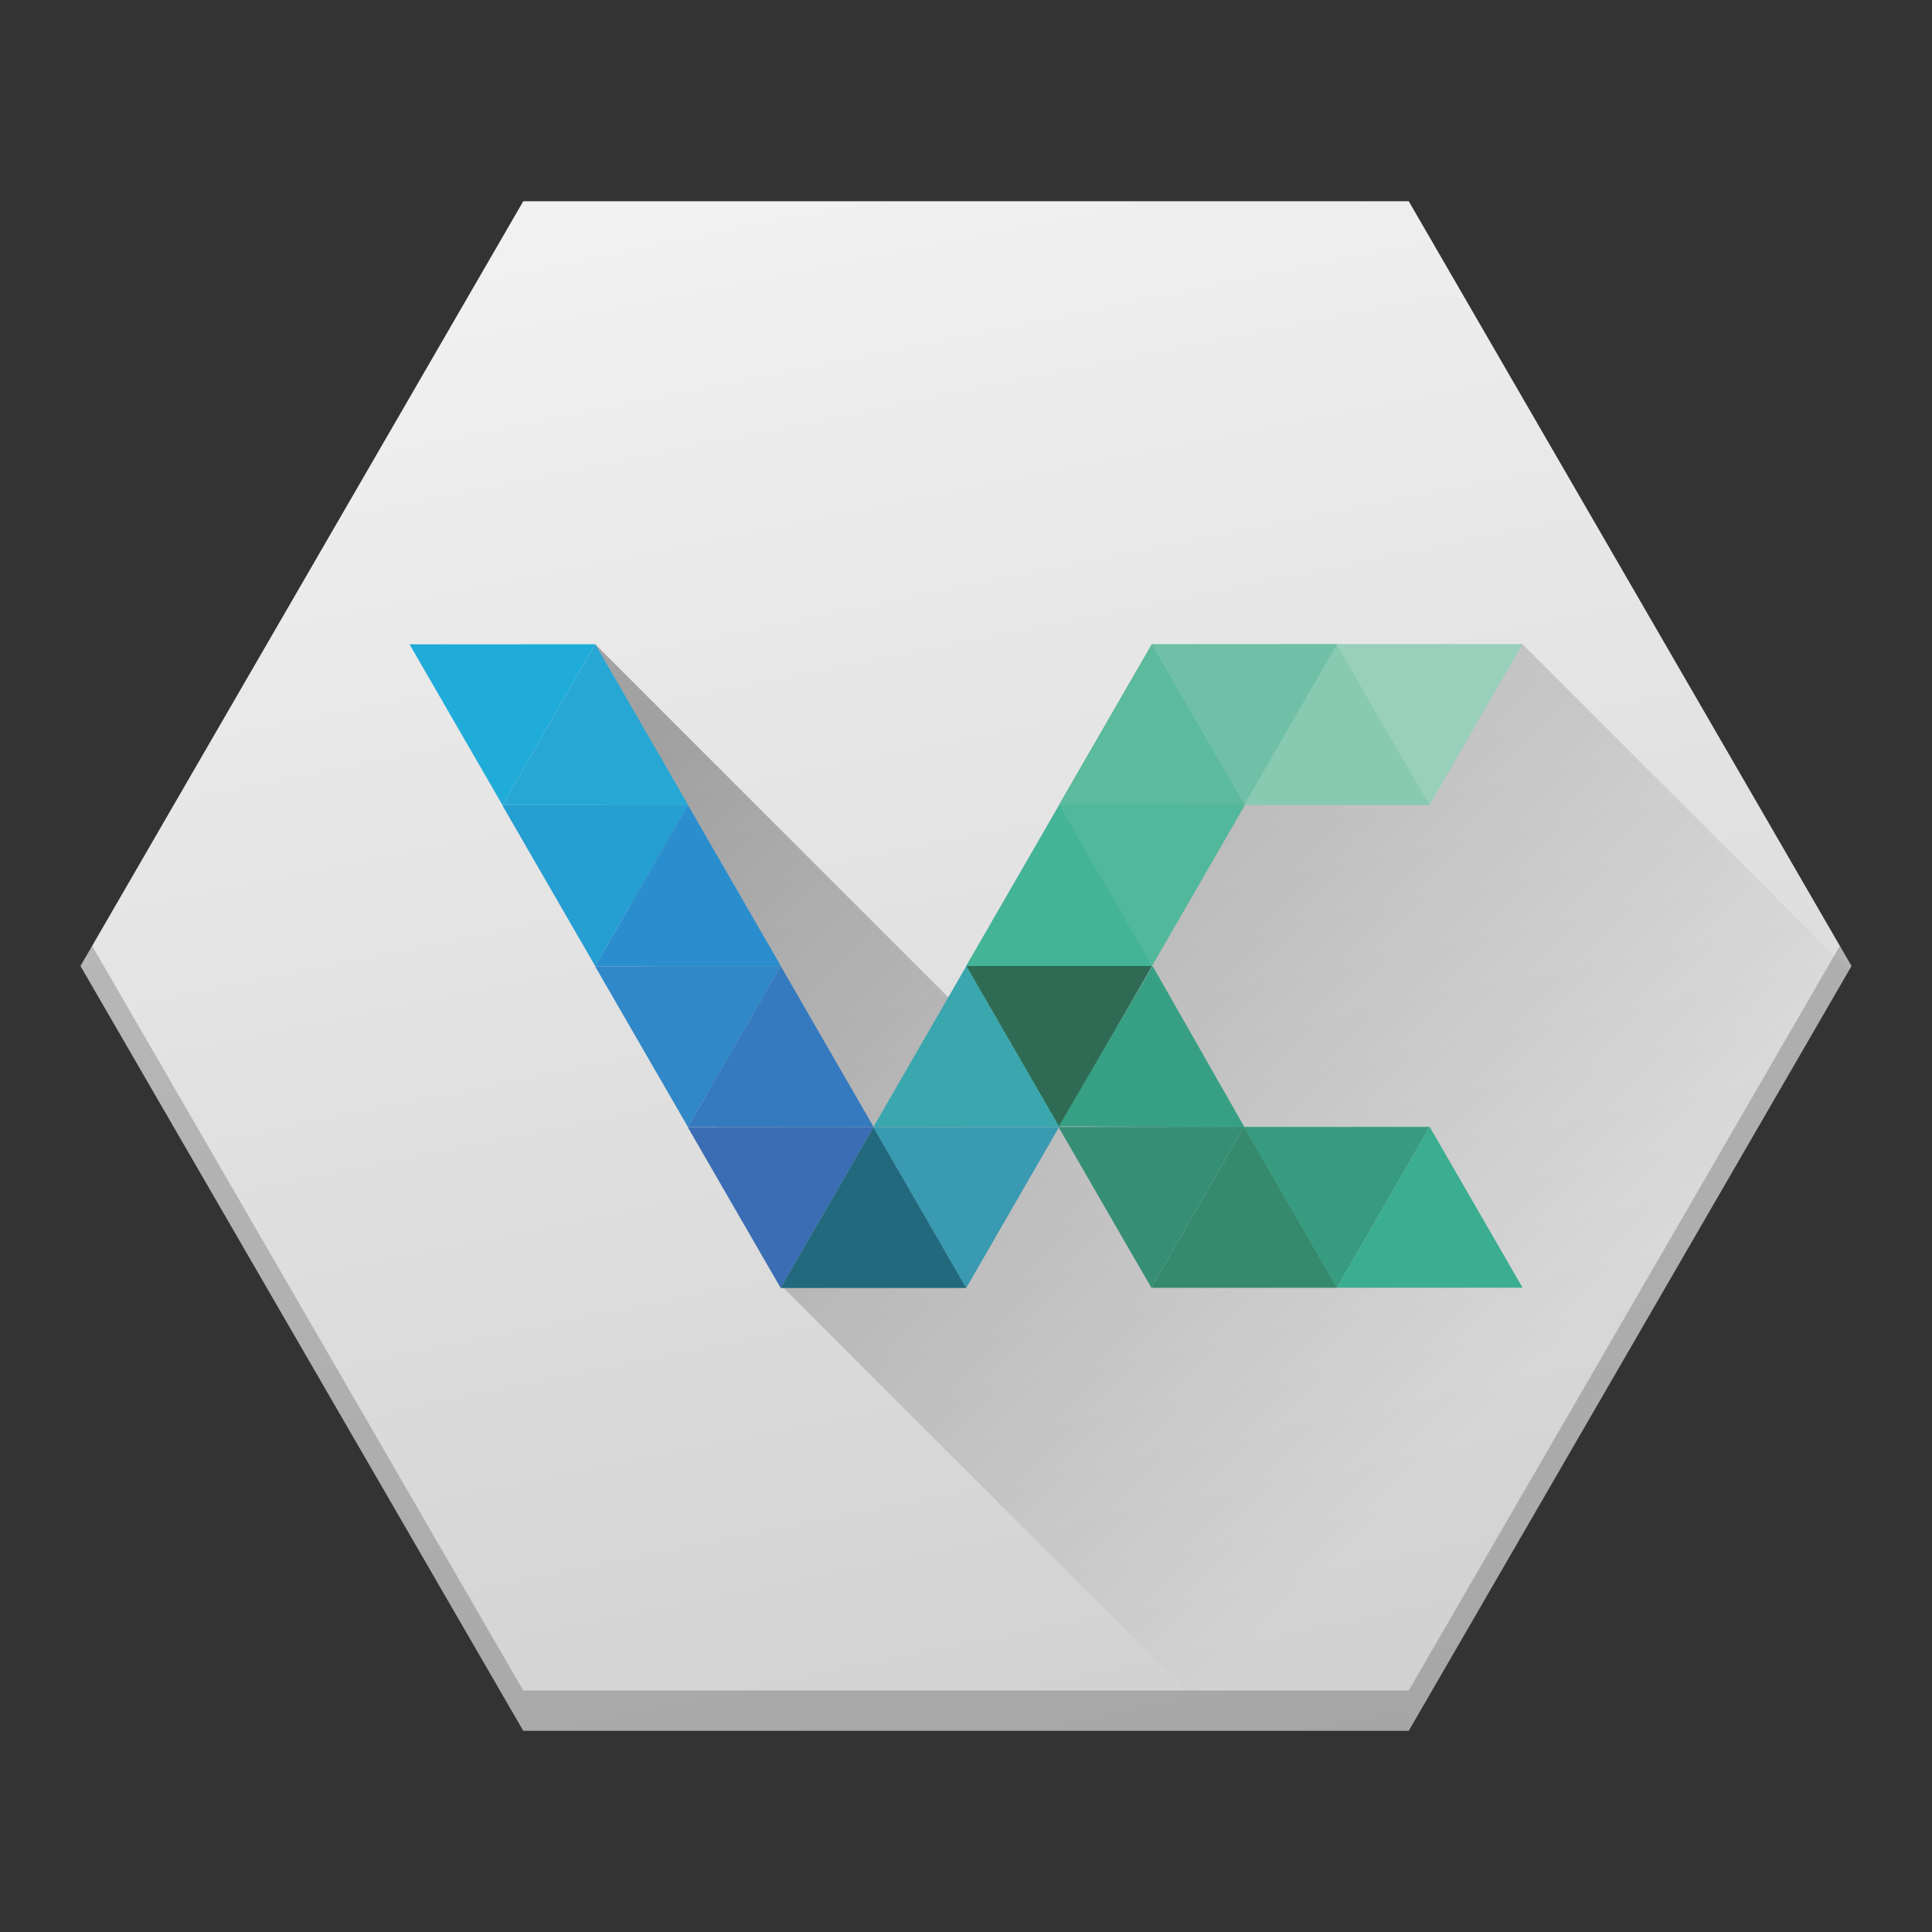<?xml version="1.0" encoding="UTF-8" standalone="no"?>
<svg
   xmlns:dc="http://purl.org/dc/elements/1.1/"
   xmlns:cc="http://creativecommons.org/ns#"
   xmlns:rdf="http://www.w3.org/1999/02/22-rdf-syntax-ns#"
   xmlns:svg="http://www.w3.org/2000/svg"
   xmlns="http://www.w3.org/2000/svg"
   xmlns:xlink="http://www.w3.org/1999/xlink"
   xmlns:sodipodi="http://sodipodi.sourceforge.net/DTD/sodipodi-0.dtd"
   xmlns:inkscape="http://www.inkscape.org/namespaces/inkscape"
   width="48"
   height="48"
   version="1"
   id="svg16"
   sodipodi:docname="veracrypt.svg"
   inkscape:version="0.92.3 (2405546, 2018-03-11)">
  <rect width="100%" height="100%" fill="#333333" stroke="none"/>
  <defs
     id="defs20">
    <linearGradient
       inkscape:collect="always"
       id="linearGradient1040">
      <stop
         style="stop-color:#d0d0d0;stop-opacity:1"
         offset="0"
         id="stop1036" />
      <stop
         style="stop-color:#f1f1f1;stop-opacity:1"
         offset="1"
         id="stop1038" />
    </linearGradient>
    <linearGradient
       inkscape:collect="always"
       id="linearGradient1032">
      <stop
         style="stop-color:#000000;stop-opacity:1;"
         offset="0"
         id="stop1028" />
      <stop
         style="stop-color:#000000;stop-opacity:0;"
         offset="1"
         id="stop1030" />
    </linearGradient>
    <linearGradient
       inkscape:collect="always"
       xlink:href="#linearGradient1032"
       id="linearGradient1034"
       x1="19"
       y1="16"
       x2="37.533"
       y2="34.533"
       gradientUnits="userSpaceOnUse" />
    <linearGradient
       inkscape:collect="always"
       xlink:href="#linearGradient1040"
       id="linearGradient1042"
       x1="32.388"
       y1="43.545"
       x2="24.38"
       y2="3.92"
       gradientUnits="userSpaceOnUse" />
  </defs>
  <sodipodi:namedview
     pagecolor="#ffffff"
     bordercolor="#666666"
     borderopacity="1"
     objecttolerance="10"
     gridtolerance="10"
     guidetolerance="10"
     inkscape:pageopacity="0"
     inkscape:pageshadow="2"
     inkscape:window-width="1920"
     inkscape:window-height="1026"
     id="namedview18"
     showgrid="false"
     inkscape:zoom="14.94"
     inkscape:cx="13.959839"
     inkscape:cy="23.732262"
     inkscape:window-x="0"
     inkscape:window-y="30"
     inkscape:window-maximized="1"
     inkscape:current-layer="svg16">
    <inkscape:grid
       type="xygrid"
       id="grid962" />
  </sodipodi:namedview>
  <path
     style="opacity:1;fill:url(#linearGradient1042);fill-opacity:1;stroke:none;stroke-width:3.499;stroke-linecap:round;stroke-linejoin:round;stroke-miterlimit:4;stroke-dasharray:none;stroke-dashoffset:0;stroke-opacity:1;paint-order:normal"
     d="M 13,5 H 35 L 46,24 35,43 H 13 L 2,24 Z"
     id="path939"
     inkscape:connector-curvature="0" />
  <path
     style="opacity:0.3;fill:url(#linearGradient1034);fill-opacity:1;stroke:none;stroke-width:5.394;stroke-linecap:round;stroke-linejoin:round;stroke-miterlimit:4;stroke-dasharray:none;stroke-dashoffset:0;stroke-opacity:1;paint-order:normal"
     d="M 37.822 16 L 34.41 19.41 L 33 18 L 30 19 L 27.344 23.656 L 27.844 24.156 L 25.391 26.609 L 14.787 16.004 L 15 21 L 19.408 31.939 L 30.469 43 L 35 43 L 45.936 24.113 L 37.822 16 z "
     id="rect1016" />
  <g
     id="g4146"
     transform="matrix(0.094,0,0,-0.094,12.484,20.004)">
    <path
       d="m 0,0 -24.56,42.513 49.098,0.013 z"
       style="fill:#20acd9;fill-opacity:1;fill-rule:nonzero;stroke:none"
       id="path4148"
       inkscape:connector-curvature="0" />
  </g>
  <g
     id="g4150"
     transform="matrix(0.094,0,0,-0.094,12.483,20.003)">
    <path
       d="M 0,0 24.549,42.52 49.098,0 Z"
       style="fill:#27a7d4;fill-opacity:1;fill-rule:nonzero;stroke:none"
       id="path4152"
       inkscape:connector-curvature="0" />
  </g>
  <g
     id="g4154"
     transform="matrix(0.094,0,0,-0.094,14.788,24.002)">
    <path
       d="m 0,0 -24.56,42.513 49.098,0.013 z"
       style="fill:#259ed2;fill-opacity:1;fill-rule:nonzero;stroke:none"
       id="path4156"
       inkscape:connector-curvature="0" />
  </g>
  <g
     id="g4158"
     transform="matrix(0.094,0,0,-0.094,14.787,24.002)">
    <path
       d="M 0,0 24.549,42.52 49.098,0 Z"
       style="fill:#2a8ece;fill-opacity:1;fill-rule:nonzero;stroke:none"
       id="path4160"
       inkscape:connector-curvature="0" />
  </g>
  <g
     id="g4162"
     transform="matrix(0.094,0,0,-0.094,17.092,28.001)">
    <path
       d="m 0,0 -24.56,42.513 49.098,0.013 z"
       style="fill:#3088c8;fill-opacity:1;fill-rule:nonzero;stroke:none"
       id="path4164"
       inkscape:connector-curvature="0" />
  </g>
  <g
     id="g4166"
     transform="matrix(0.094,0,0,-0.094,17.091,28.001)">
    <path
       d="M 0,0 24.549,42.52 49.098,0 Z"
       style="fill:#357abe;fill-opacity:1;fill-rule:nonzero;stroke:none"
       id="path4168"
       inkscape:connector-curvature="0" />
  </g>
  <g
     id="g4170"
     transform="matrix(0.094,0,0,-0.094,19.396,32)">
    <path
       d="m 0,0 -24.56,42.513 49.098,0.013 z"
       style="fill:#3a6db3;fill-opacity:1;fill-rule:nonzero;stroke:none"
       id="path4172"
       inkscape:connector-curvature="0" />
  </g>
  <g
     id="g4174"
     transform="matrix(0.094,0,0,-0.094,19.395,32)">
    <path
       d="M 0,0 24.549,42.52 49.098,0 Z"
       style="fill:#22697d;fill-opacity:1;fill-rule:nonzero;stroke:none"
       id="path4176"
       inkscape:connector-curvature="0" />
  </g>
  <g
     id="g4178"
     transform="matrix(0.094,0,0,-0.094,24.005,32)">
    <path
       d="m 0,0 -24.56,42.513 49.098,0.013 z"
       style="fill:#3a9ab1;fill-opacity:1;fill-rule:nonzero;stroke:none"
       id="path4180"
       inkscape:connector-curvature="0" />
  </g>
  <g
     id="g4182"
     transform="matrix(0.094,0,0,-0.094,21.699,28.001)">
    <path
       d="M 0,0 24.549,42.52 49.098,0 Z"
       style="fill:#3aa6ae;fill-opacity:1;fill-rule:nonzero;stroke:none"
       id="path4184"
       inkscape:connector-curvature="0" />
  </g>
  <g
     id="g4186"
     transform="matrix(0.094,0,0,-0.094,26.309,28.001)">
    <path
       d="m 0,0 -24.56,42.513 49.098,0.013 z"
       style="fill:#3bacac;fill-opacity:1;fill-rule:nonzero;stroke:none"
       id="path4188"
       inkscape:connector-curvature="0" />
  </g>
  <g
     id="g4190"
     transform="matrix(0.094,0,0,-0.094,24.004,24.001)">
    <path
       d="M 0,0 24.549,42.52 49.099,0 Z"
       style="fill:#3daaa0;fill-opacity:1;fill-rule:nonzero;stroke:none"
       id="path4192"
       inkscape:connector-curvature="0" />
  </g>
  <g
     id="g4194"
     transform="matrix(0.094,0,0,-0.094,28.613,24.002)">
    <path
       d="m 0,0 -24.56,42.513 49.099,0.013 z"
       style="fill:#3faa8d;fill-opacity:1;fill-rule:nonzero;stroke:none"
       id="path4196"
       inkscape:connector-curvature="0" />
  </g>
  <g
     id="g4198"
     transform="matrix(0.094,0,0,-0.094,26.308,20.003)">
    <path
       d="M 0,0 24.549,42.52 49.098,0 Z"
       style="fill:#40ab86;fill-opacity:1;fill-rule:nonzero;stroke:none"
       id="path4200"
       inkscape:connector-curvature="0" />
  </g>
  <g
     id="g4202"
     transform="matrix(0.094,0,0,-0.094,26.318,27.996)">
    <path
       d="m 0,0 -24.561,42.513 49.099,0.013 z"
       style="fill:#2f6b54;fill-opacity:1;fill-rule:nonzero;stroke:none"
       id="path4204"
       inkscape:connector-curvature="0" />
  </g>
  <g
     id="g4206"
     transform="matrix(0.094,0,0,-0.094,24.013,23.997)">
    <path
       d="M 0,0 24.549,42.52 49.098,0 Z"
       style="fill:#44b496;fill-opacity:1;fill-rule:nonzero;stroke:none"
       id="path4208"
       inkscape:connector-curvature="0" />
  </g>
  <g
     id="g4210"
     transform="matrix(0.094,0,0,-0.094,28.622,23.998)">
    <path
       d="m 0,0 -24.559,42.513 49.098,0.013 z"
       style="fill:#52b89b;fill-opacity:1;fill-rule:nonzero;stroke:none"
       id="path4212"
       inkscape:connector-curvature="0" />
  </g>
  <g
     id="g4214"
     transform="matrix(0.094,0,0,-0.094,26.317,19.999)">
    <path
       d="M 0,0 24.549,42.52 49.098,0 Z"
       style="fill:#5cba9d;fill-opacity:1;fill-rule:nonzero;stroke:none"
       id="path4216"
       inkscape:connector-curvature="0" />
  </g>
  <g
     id="g4218"
     transform="matrix(0.094,0,0,-0.094,30.927,19.999)">
    <path
       d="m 0,0 -24.561,42.513 49.098,0.013 z"
       style="fill:#6fc0a6;fill-opacity:1;fill-rule:nonzero;stroke:none"
       id="path4220"
       inkscape:connector-curvature="0" />
  </g>
  <g
     id="g4222"
     transform="matrix(0.094,0,0,-0.094,30.909,20.003)">
    <path
       d="M 0,0 24.549,42.52 49.1,0 Z"
       style="fill:#88c9b2;fill-opacity:1;fill-rule:nonzero;stroke:none"
       id="path4224"
       inkscape:connector-curvature="0" />
  </g>
  <g
     id="g4226"
     transform="matrix(0.094,0,0,-0.094,35.517,19.999)">
    <path
       d="M 0,0 -24.543,42.522 24.555,42.516 Z"
       style="fill:#99d0bb;fill-opacity:1;fill-rule:nonzero;stroke:none"
       id="path4228"
       inkscape:connector-curvature="0" />
  </g>
  <g
     id="g4230"
     transform="matrix(0.094,0,0,-0.094,26.306,27.983)">
    <path
       d="M 0,0 24.786,42.383 49.098,-0.273 Z"
       style="fill:#37a084;fill-opacity:1;fill-rule:nonzero;stroke:none"
       id="path4232"
       inkscape:connector-curvature="0" />
  </g>
  <g
     id="g4234"
     transform="matrix(0.094,0,0,-0.094,28.605,31.995)">
    <path
       d="M 0,0 24.549,42.52 49.1,0 Z"
       style="fill:#35896c;fill-opacity:1;fill-rule:nonzero;stroke:none"
       id="path4236"
       inkscape:connector-curvature="0" />
  </g>
  <g
     id="g4238"
     transform="matrix(0.094,0,0,-0.094,33.214,31.995)">
    <path
       d="m 0,0 -24.559,42.513 49.098,0.013 z"
       style="fill:#379b7f;fill-opacity:1;fill-rule:nonzero;stroke:none"
       id="path4240"
       inkscape:connector-curvature="0" />
  </g>
  <g
     id="g4242"
     transform="matrix(0.094,0,0,-0.094,33.213,31.994)">
    <path
       d="M 0,0 24.549,42.52 49.098,0 Z"
       style="fill:#3bad91;fill-opacity:1;fill-rule:nonzero;stroke:none"
       id="path4244"
       inkscape:connector-curvature="0" />
  </g>
  <g
     id="g4246"
     transform="matrix(0.094,0,0,-0.094,28.606,31.995)">
    <path
       d="m 0,0 -24.56,42.513 49.097,0.013 z"
       style="fill:#368f74;fill-opacity:1;fill-rule:nonzero;stroke:none"
       id="path4248"
       inkscape:connector-curvature="0" />
  </g>
  <path
     style="opacity:0.2;fill:#000000;fill-opacity:1;stroke:none;stroke-width:3.499;stroke-linecap:round;stroke-linejoin:round;stroke-miterlimit:4;stroke-dasharray:none;stroke-dashoffset:0;stroke-opacity:1;paint-order:normal"
     d="M 2.289 23.5 L 2 24 L 13 43 L 35 43 L 46 24 L 45.711 23.5 L 35 42 L 13 42 L 2.289 23.5 z "
     id="path877" />
</svg>
